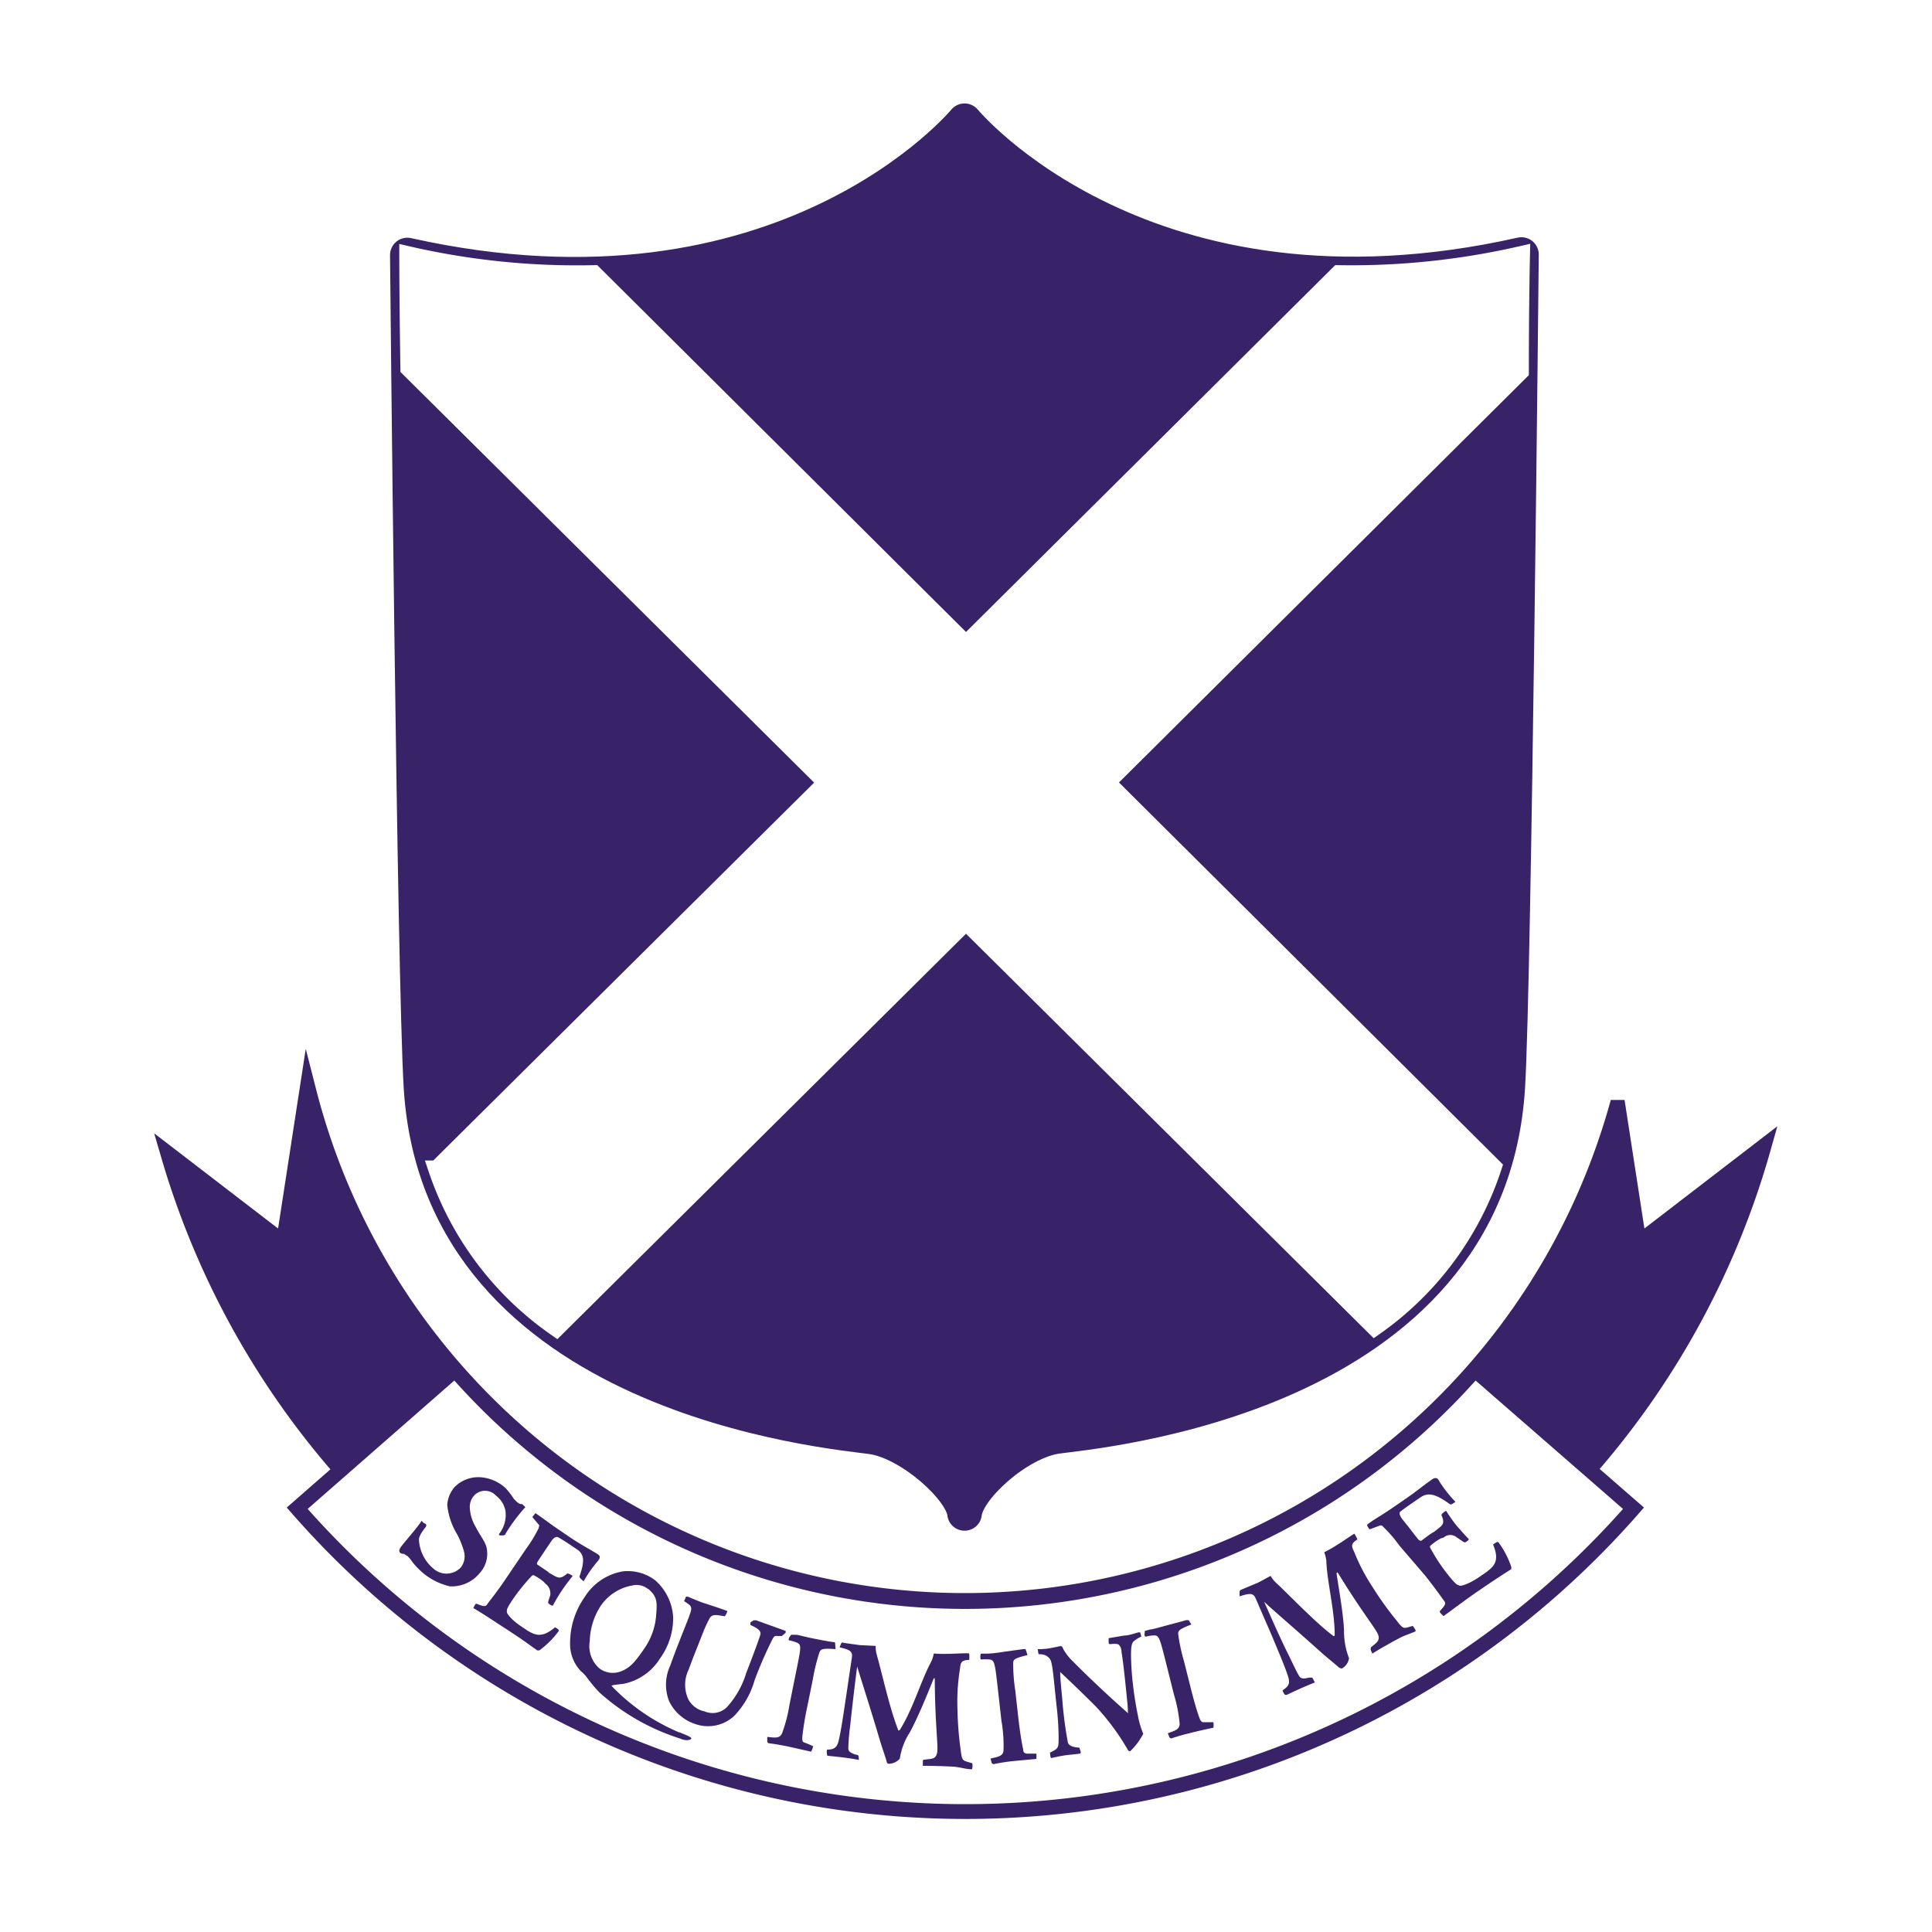 <svg id="9ec0b130-3e4b-4847-8316-4d99733c81b3" data-name="レイヤー 1" xmlns="http://www.w3.org/2000/svg" width="120" height="120" viewBox="0 0 120 120"><defs><style>.ee396805-c746-487f-a457-03a69ef08875{fill:#382368;}.\35 551a8e4-fa47-438c-ae3d-5677246a4fb8,.\38 fddbebf-6adb-405d-8fa6-2c415dfb9190,.c3bba197-113a-4baa-b2d6-681197bf161e,.d0e9541c-409c-4e47-b5a8-d6c9ecc6cdd1{fill:none;}.\35 551a8e4-fa47-438c-ae3d-5677246a4fb8,.c3bba197-113a-4baa-b2d6-681197bf161e,.d0e9541c-409c-4e47-b5a8-d6c9ecc6cdd1{stroke:#382368;}.c3bba197-113a-4baa-b2d6-681197bf161e{stroke-linejoin:round;stroke-width:2.15px;}.\35 551a8e4-fa47-438c-ae3d-5677246a4fb8,.\38 fddbebf-6adb-405d-8fa6-2c415dfb9190,.d0e9541c-409c-4e47-b5a8-d6c9ecc6cdd1{stroke-miterlimit:9;}.\38 fddbebf-6adb-405d-8fa6-2c415dfb9190,.d0e9541c-409c-4e47-b5a8-d6c9ecc6cdd1{stroke-width:1.06px;}.\39 f413805-484b-4081-baa9-9bf2bf35bc9d{fill:#fff;}.\38 fddbebf-6adb-405d-8fa6-2c415dfb9190{stroke:#fff;}.\35 551a8e4-fa47-438c-ae3d-5677246a4fb8{stroke-width:0.92px;}</style></defs><title>ico-momoyama</title><path class="ee396805-c746-487f-a457-03a69ef08875" d="M59.91,94c-.17-1.53-3.39-4.41-5.76-4.75s-26.79-2.37-28-21.7c-.42-6.77-.85-51.71-.85-51.71C48.72,21.06,59.91,7.5,59.91,7.5S71.1,21.06,94.5,15.81c0,0-.44,44.94-.85,51.71-1.19,19.33-25.6,21.36-28,21.7S60.08,92.43,59.91,94"/><path class="c3bba197-113a-4baa-b2d6-681197bf161e" d="M59.91,94c-.17-1.53-3.39-4.41-5.76-4.75s-26.79-2.37-28-21.7c-.42-6.77-.85-51.71-.85-51.71C48.72,21.06,59.91,7.5,59.91,7.5S71.1,21.06,94.5,15.81c0,0-.44,44.94-.85,51.71-1.19,19.33-25.6,21.36-28,21.7S60.08,92.43,59.91,94Z"/><path class="ee396805-c746-487f-a457-03a69ef08875" d="M101.75,77.27l-1.3-8.42a42.12,42.12,0,0,1-81.33-1.06l-1.46,9.48L10.54,71.8a51.46,51.46,0,0,0,98.91-.45Z"/><path class="d0e9541c-409c-4e47-b5a8-d6c9ecc6cdd1" d="M101.75,77.27l-1.3-8.42a42.12,42.12,0,0,1-81.33-1.06l-1.46,9.48L10.54,71.8a51.46,51.46,0,0,0,98.91-.45Z"/><path class="9f413805-484b-4081-baa9-9bf2bf35bc9d" d="M83.15,17,60,40,36.88,17a46.87,46.87,0,0,1-11.55-1.18s0,2.77.07,7.06L51.32,48.61l-24.19,24a19.64,19.64,0,0,0,7.43,9.88L60,57.25,85.38,82.43a19.54,19.54,0,0,0,7.37-9.95l-24-23.88L94.43,23.08c0-4.4.07-7.27.07-7.27A47.1,47.1,0,0,1,83.15,17"/><path class="8fddbebf-6adb-405d-8fa6-2c415dfb9190" d="M83.15,17,60,40,36.88,17a46.87,46.87,0,0,1-11.55-1.18s0,2.77.07,7.06L51.32,48.61l-24.19,24a19.64,19.64,0,0,0,7.43,9.88L60,57.25,85.38,82.43a19.54,19.54,0,0,0,7.37-9.95l-24-23.88L94.43,23.08c0-4.4.07-7.27.07-7.27A47.1,47.1,0,0,1,83.15,17Z"/><path class="9f413805-484b-4081-baa9-9bf2bf35bc9d" d="M91.61,85.1a42.09,42.09,0,0,1-63.35,0l-9.8,8.58a55.13,55.13,0,0,0,83,0Z"/><path class="5551a8e4-fa47-438c-ae3d-5677246a4fb8" d="M91.61,85.1a42.09,42.09,0,0,1-63.35,0l-9.8,8.58a55.13,55.13,0,0,0,83,0Z"/><path class="ee396805-c746-487f-a457-03a69ef08875" d="M24.85,96.44a.17.17,0,0,1-.05-.12s0-.14.19-.35c.34-.44.86-1,1.17-1.47,0-.07.08,0,.12.07l.17.09s.06.08,0,.17-.39.46-.43.77a2.51,2.51,0,0,0,.89,1.82,1.22,1.22,0,0,0,1.7-.05,1.12,1.12,0,0,0,.21-1,5.18,5.18,0,0,0-.42-1.06,4.35,4.35,0,0,1-.62-1.83,1.87,1.87,0,0,1,.45-1.11,2.07,2.07,0,0,1,1.83-.59,2.54,2.54,0,0,1,1.34.65,4.4,4.4,0,0,1,.51.66c.07.08.35.39.5.32a1.89,1.89,0,0,1,.22.2,11.25,11.25,0,0,0-1.23,1.65c0,.08-.08.09-.11.1a1.26,1.26,0,0,1-.27,0,.07.07,0,0,1,0-.11,1.91,1.91,0,0,0,.37-1.44,1.58,1.58,0,0,0-.59-.92.92.92,0,0,0-1.35,0,1.07,1.07,0,0,0-.27.76,2.6,2.6,0,0,0,.36,1.18c.33.65.68,1,.71,1.47a1.76,1.76,0,0,1-.44,1.39,2.24,2.24,0,0,1-1.87.84,4,4,0,0,1-1.53-.72A4.6,4.6,0,0,1,25.6,97a2.18,2.18,0,0,0-.31-.37c-.06,0-.17-.13-.25-.12a.26.26,0,0,1-.18-.06Z"/><path class="ee396805-c746-487f-a457-03a69ef08875" d="M33.84,97.49c.36.24.15.13.33.24.47.26.59.41,1.07,0,.05,0,.25.08.33.16a11.82,11.82,0,0,0-.74,1c-.22.34-.33.54-.5.85a.66.66,0,0,1-.2-.1.12.12,0,0,1-.08-.13c0-.09.11-.33.13-.45s0-.44-.25-.65.05,0-.31-.28a3,3,0,0,0-.43-.27.13.13,0,0,0-.14,0,12.38,12.38,0,0,0-1.22,1.51c-.39.59-.34.6-.35.74s.38.56.81.85c.82.56,1.23.91,2.18.12a.68.68,0,0,1,.23.15s0,0,0,.08a5.5,5.5,0,0,1-1.2,1.2c-.06,0-.09,0-.13,0l-.38-.27c-.27-.2-.69-.5-1.46-1s-1.51-1-2.13-1.36c0,0,.1-.21.15-.26s0,0,.07,0c.45.18.54.18.66,0s.56-.7,1.13-1.55l1.28-1.89a8.28,8.28,0,0,0,.77-1.27c0-.08.07-.15,0-.22s-.17-.2-.38-.44c0,0,0,0,0-.05l.15-.18s0-.06.08,0l.27.19c.25.17.59.44,1.17.83l.69.47c.63.42,1.17.71,1.65,1,.11.07.15.12.16.18s0,.12-.11.26a7.81,7.81,0,0,0-.89,1.27C36,98,36,98,36,97.9c.28-.83.34-1.32-.14-1.65l-.4-.27c-.48-.32-.72-.46-.82-.51s-.27.07-.36.2c-.43.64-.47.69-.87,1.3-.07.11-.08.2,0,.23Z"/><path class="ee396805-c746-487f-a457-03a69ef08875" d="M88.76,95.34c.38-.26.19-.1.37-.24.45-.36.65-.42.4-1,0-.06.17-.21.29-.26.16.25.48.73.72,1s.44.5.7.77a.67.67,0,0,1-.18.16.14.14,0,0,1-.16,0l-.43-.29a.62.62,0,0,0-.78,0c-.22.13,0-.06-.41.2a3.47,3.47,0,0,0-.44.33.13.13,0,0,0,0,.14A11.34,11.34,0,0,0,90,97.89c.47.58.49.52.64.59s.72-.18,1.18-.49c.88-.6,1.41-.87.92-2.05a.91.91,0,0,1,.24-.16s0,0,.08,0a5.44,5.44,0,0,1,.81,1.55c0,.07,0,.1,0,.13l-.42.27c-.31.2-.77.5-1.59,1.06s-1.56,1.13-2.2,1.59c0,0-.19-.17-.22-.24s0-.07,0-.08c.34-.38.38-.46.26-.62s-.53-.76-1.2-1.6L86.92,96a8.5,8.5,0,0,0-1-1.16.19.19,0,0,0-.23-.08l-.59.22s0,0-.05,0l-.13-.21s0-.05,0-.08l.28-.2c.27-.18.68-.42,1.3-.84l.74-.51c.68-.46,1.17-.88,1.68-1.23.11-.08.17-.11.25-.1s.13,0,.23.2a7.76,7.76,0,0,0,1,1.27c-.26.19-.3.18-.37.13-.77-.55-1.27-.76-1.78-.42l-.44.3c-.51.35-.75.53-.84.61s0,.27.09.41c.51.63.54.68,1,1.27.09.11.18.14.23.11Z"/><path class="ee396805-c746-487f-a457-03a69ef08875" d="M42.22,107.6c.23.11.74.28.72.38s-.35.17-.71,0a13.63,13.63,0,0,1-5-2.86,10.07,10.07,0,0,1-.83-1,2.22,2.22,0,0,0-.31-.31,2.43,2.43,0,0,1-.68-1.76,4.94,4.94,0,0,1,.89-2.83,3.49,3.49,0,0,1,2.39-1.62,2.82,2.82,0,0,1,2,.55h0a3.31,3.31,0,0,1,1.12,2.28A4.25,4.25,0,0,1,41,103a3.47,3.47,0,0,1-2.3,1.59c-.76.08-.74.1-.69.15a12.57,12.57,0,0,0,4.17,2.86m-1.94-8.91a1.12,1.12,0,0,0-.93-.22,3,3,0,0,0-2.12,1.47,4.24,4.24,0,0,0-.56,2,1.84,1.84,0,0,0,.58,1.67,1.37,1.37,0,0,0,1.3.22c.61-.21.94-.6,1.54-1.48a4.14,4.14,0,0,0,.71-2.12c.08-.8,0-1.13-.51-1.55Z"/><path class="ee396805-c746-487f-a457-03a69ef08875" d="M48.57,101.61a1.91,1.91,0,0,1-.33,0c-.09,0-.15,0-.25.18a25.71,25.71,0,0,0-1.12,2.57,5.23,5.23,0,0,1-1.27,2.22,2.38,2.38,0,0,1-2.42.5,2.73,2.73,0,0,1-1.63-1.44,2.82,2.82,0,0,1,.08-2.19c.21-.59.42-1.14.76-2,.52-1.3.56-1.43.54-1.58s-.15-.23-.44-.42l.09-.2c0-.1.09-.1.21-.05s.77.33,1,.39c.44.15.87.28,1.32.45,0,0,.06,0,.06.05a.91.91,0,0,1-.15.3c-.51-.08-.77-.16-.94.12a7.56,7.56,0,0,0-.42.91c-.22.56-.62,1.55-.89,2.29a2.14,2.14,0,0,0,0,1.87,1.49,1.49,0,0,0,1,.72,1.26,1.26,0,0,0,1.42-.31,5.55,5.55,0,0,0,1.16-2.08c.39-1,.71-1.86.86-2.32.08-.23,0-.39-.6-.66,0,0,0-.08,0-.16l.2-.13s.09,0,.16,0l.83.3,1,.36s0,0,0,.11Z"/><path class="ee396805-c746-487f-a457-03a69ef08875" d="M51.9,102.43c-.83-.06-.91,0-1,.19a11.84,11.84,0,0,0-.41,1.67l-.36,1.77a18.39,18.39,0,0,0-.3,1.85c0,.2,0,.28.15.33s.3.12.46.19.07,0,.06.06a1.45,1.45,0,0,1-.12.31l-1.47-.33c-.64-.13-1.12-.19-1.15-.19a.12.12,0,0,1-.1-.11,2,2,0,0,1,0-.29c.58.08.78.06.91-.21a9.29,9.29,0,0,0,.47-1.81l.44-2.18c.28-1.39.31-1.53,0-1.66a2.82,2.82,0,0,0-.43-.13c-.06,0-.07,0-.06-.09a.44.44,0,0,1,.09-.18c.05-.07.06-.09.09-.08l.29,0c.13,0,.39.1,1.11.24.47.1,1.06.2,1.17.21s.12,0,.13.07Z"/><path class="ee396805-c746-487f-a457-03a69ef08875" d="M53.35,109.31c-.65-.12-1.26-.19-1.89-.25-.06,0-.08,0-.09-.07a.73.73,0,0,1,0-.32c.4,0,.61-.09.72-.55.17-.72.3-1.68.47-2.79l.35-2.37c.06-.39-.11-.49-.76-.64a1.67,1.67,0,0,1,.12-.28.11.11,0,0,1,.12,0l1,.14,1,.05a1.86,1.86,0,0,0,.07.56c.32,1.12.8,3.33,1.32,4.64,0,.07.07.08.12,0,.82-1.3,1.31-3.07,1.94-4.22a2.11,2.11,0,0,0,.16-.51c.76.08,1.9-.05,2.2,0a2.32,2.32,0,0,1,0,.4c-.58,0-.53.27-.58.59a12.64,12.64,0,0,0-.15,2.47,20.79,20.79,0,0,0,.2,2.54c.09.74.12.63.72.82a.7.7,0,0,1,0,.29c0,.06,0,.08-.07.08-.31,0-.67-.12-1-.15s-1.56-.07-2-.06l0-.25c0-.09,0-.13.08-.13.42-.07.7,0,.8-.4s-.12-1.59-.14-4.59c0-.12-.06-.07-.09,0s-.9,2.3-1.48,3.32a4.13,4.13,0,0,0-.6,1.6.91.91,0,0,1-.71.32s-.08,0-.11-.14-.21-.65-.39-1.22c-.66-2.23-1.17-3.78-1.44-4.68-.13,1-.31,2.48-.43,3.66a12.48,12.48,0,0,0-.12,1.42c0,.2.14.29.48.4.12,0,.15.06.16.12Z"/><path class="ee396805-c746-487f-a457-03a69ef08875" d="M81.67,104.5c-.61.24-1.16.49-1.74.77-.06,0-.08,0-.11,0s-.17-.23-.15-.29c.34-.22.48-.39.34-.84-.23-.7-.62-1.6-1.05-2.63L78,99.3c-.15-.36-.35-.36-1-.15a1.36,1.36,0,0,1,0-.3.11.11,0,0,1,.07-.1l1-.42c.21-.09.73-.39.85-.45a1.8,1.8,0,0,0,.35.44c.85.79,2.41,2.44,3.53,3.28.06.05.1,0,.1-.06,0-1.54-.48-3.31-.52-4.61a2.52,2.52,0,0,0-.13-.52c.7-.33,1.6-1,1.87-1.15a1.59,1.59,0,0,1,.19.36c-.49.29-.32.5-.19.79a12,12,0,0,0,1.15,2.19,19.66,19.66,0,0,0,1.48,2.06c.45.59.42.48,1,.33,0,0,.12.15.16.24s0,.09,0,.1c-.29.13-.64.24-.92.38s-1.38.75-1.75,1l-.1-.23c0-.08,0-.13,0-.15.32-.28.58-.39.47-.76s-.93-1.3-2.5-3.86c-.06-.09-.09,0-.09,0,0,.24.43,2.44.46,3.61a4.54,4.54,0,0,0,.31,1.67.86.86,0,0,1-.44.64s-.09,0-.17-.05l-1-.84c-1.73-1.56-3-2.63-3.66-3.25.4.9,1,2.28,1.54,3.35.34.71.53,1.1.64,1.27s.28.17.61.09c.12,0,.17,0,.2,0Z"/><path class="ee396805-c746-487f-a457-03a69ef08875" d="M63.82,102.8c-.82.2-.88.28-.89.49a11,11,0,0,0,.13,1.71l.2,1.79c.09.76.2,1.48.29,1.86,0,.2.11.27.24.27s.32,0,.5,0,.08,0,.08,0a2,2,0,0,1,0,.33l-1.5.14c-.64.07-1.12.18-1.15.18a.12.12,0,0,1-.12-.07,1.6,1.6,0,0,1-.07-.28c.57-.11.77-.19.8-.49a9,9,0,0,0-.13-1.86l-.25-2.22c-.16-1.41-.19-1.55-.52-1.58a3.62,3.62,0,0,0-.45,0c-.06,0-.08,0-.08-.06a.39.39,0,0,1,0-.19c0-.08,0-.1.07-.11l.28,0c.13,0,.4,0,1.13-.12l1.17-.16c.13,0,.13,0,.15,0Z"/><path class="ee396805-c746-487f-a457-03a69ef08875" d="M64.45,102.43c.39,0,.55,0,1.33-.17a.19.19,0,0,1,.16,0,.24.24,0,0,1,.09.15,3.3,3.3,0,0,0,.6.77c.5.51,1.64,1.64,3.43,3.23,0-.37-.06-.89-.14-1.67-.11-1.07-.19-1.71-.26-2.13,0-.2-.09-.45-.25-.49s-.4,0-.49,0a.09.09,0,0,1-.06-.09l0-.28.94-.16c.31,0,.7-.15.91-.2,0,0,.09,0,.11,0l.07.26a2,2,0,0,0-.48.3c-.16.17-.2.51-.12,1.84a22,22,0,0,0,.38,2.73,5.61,5.61,0,0,0,.34,1.17,4.2,4.2,0,0,1-.81,1.08s-.08,0-.13-.05a14.59,14.59,0,0,0-2-2.72c-1-1-1.66-1.62-2.22-2.15,0,.44.08,1.11.13,1.7a25.06,25.06,0,0,0,.35,2.69c.09.26.48.29.71.31l.09.28s0,.09-.06.09c-.31.05-.72.07-1.06.13s-.56.11-.68.14-.08-.22-.12-.33c.51-.23.53-.33.54-.69s0-1.21-.14-2.35l-.12-1.16c-.13-1.31-.19-1.5-.3-1.65a.74.74,0,0,0-.61-.26c-.06,0-.09,0-.09-.1Z"/><path class="ee396805-c746-487f-a457-03a69ef08875" d="M74,100.9c-.78.3-.83.39-.82.6a11.16,11.16,0,0,0,.36,1.68l.44,1.75c.19.75.39,1.44.53,1.8.07.19.14.25.28.24l.49,0s.08,0,.09,0a1.65,1.65,0,0,1,0,.34c-.7.15-1.1.24-1.48.34-.63.15-1.09.31-1.11.32a.12.12,0,0,1-.13-.05,1.38,1.38,0,0,1-.11-.27c.55-.18.73-.28.73-.59a9.22,9.22,0,0,0-.36-1.83l-.54-2.16c-.35-1.38-.39-1.51-.73-1.49a2.26,2.26,0,0,0-.45.07c-.05,0-.08,0-.09-.05a.55.55,0,0,1,0-.2c0-.08,0-.1.05-.11l.28-.08c.13,0,.4-.08,1.1-.27l1.15-.31c.12,0,.13,0,.15,0Z"/></svg>